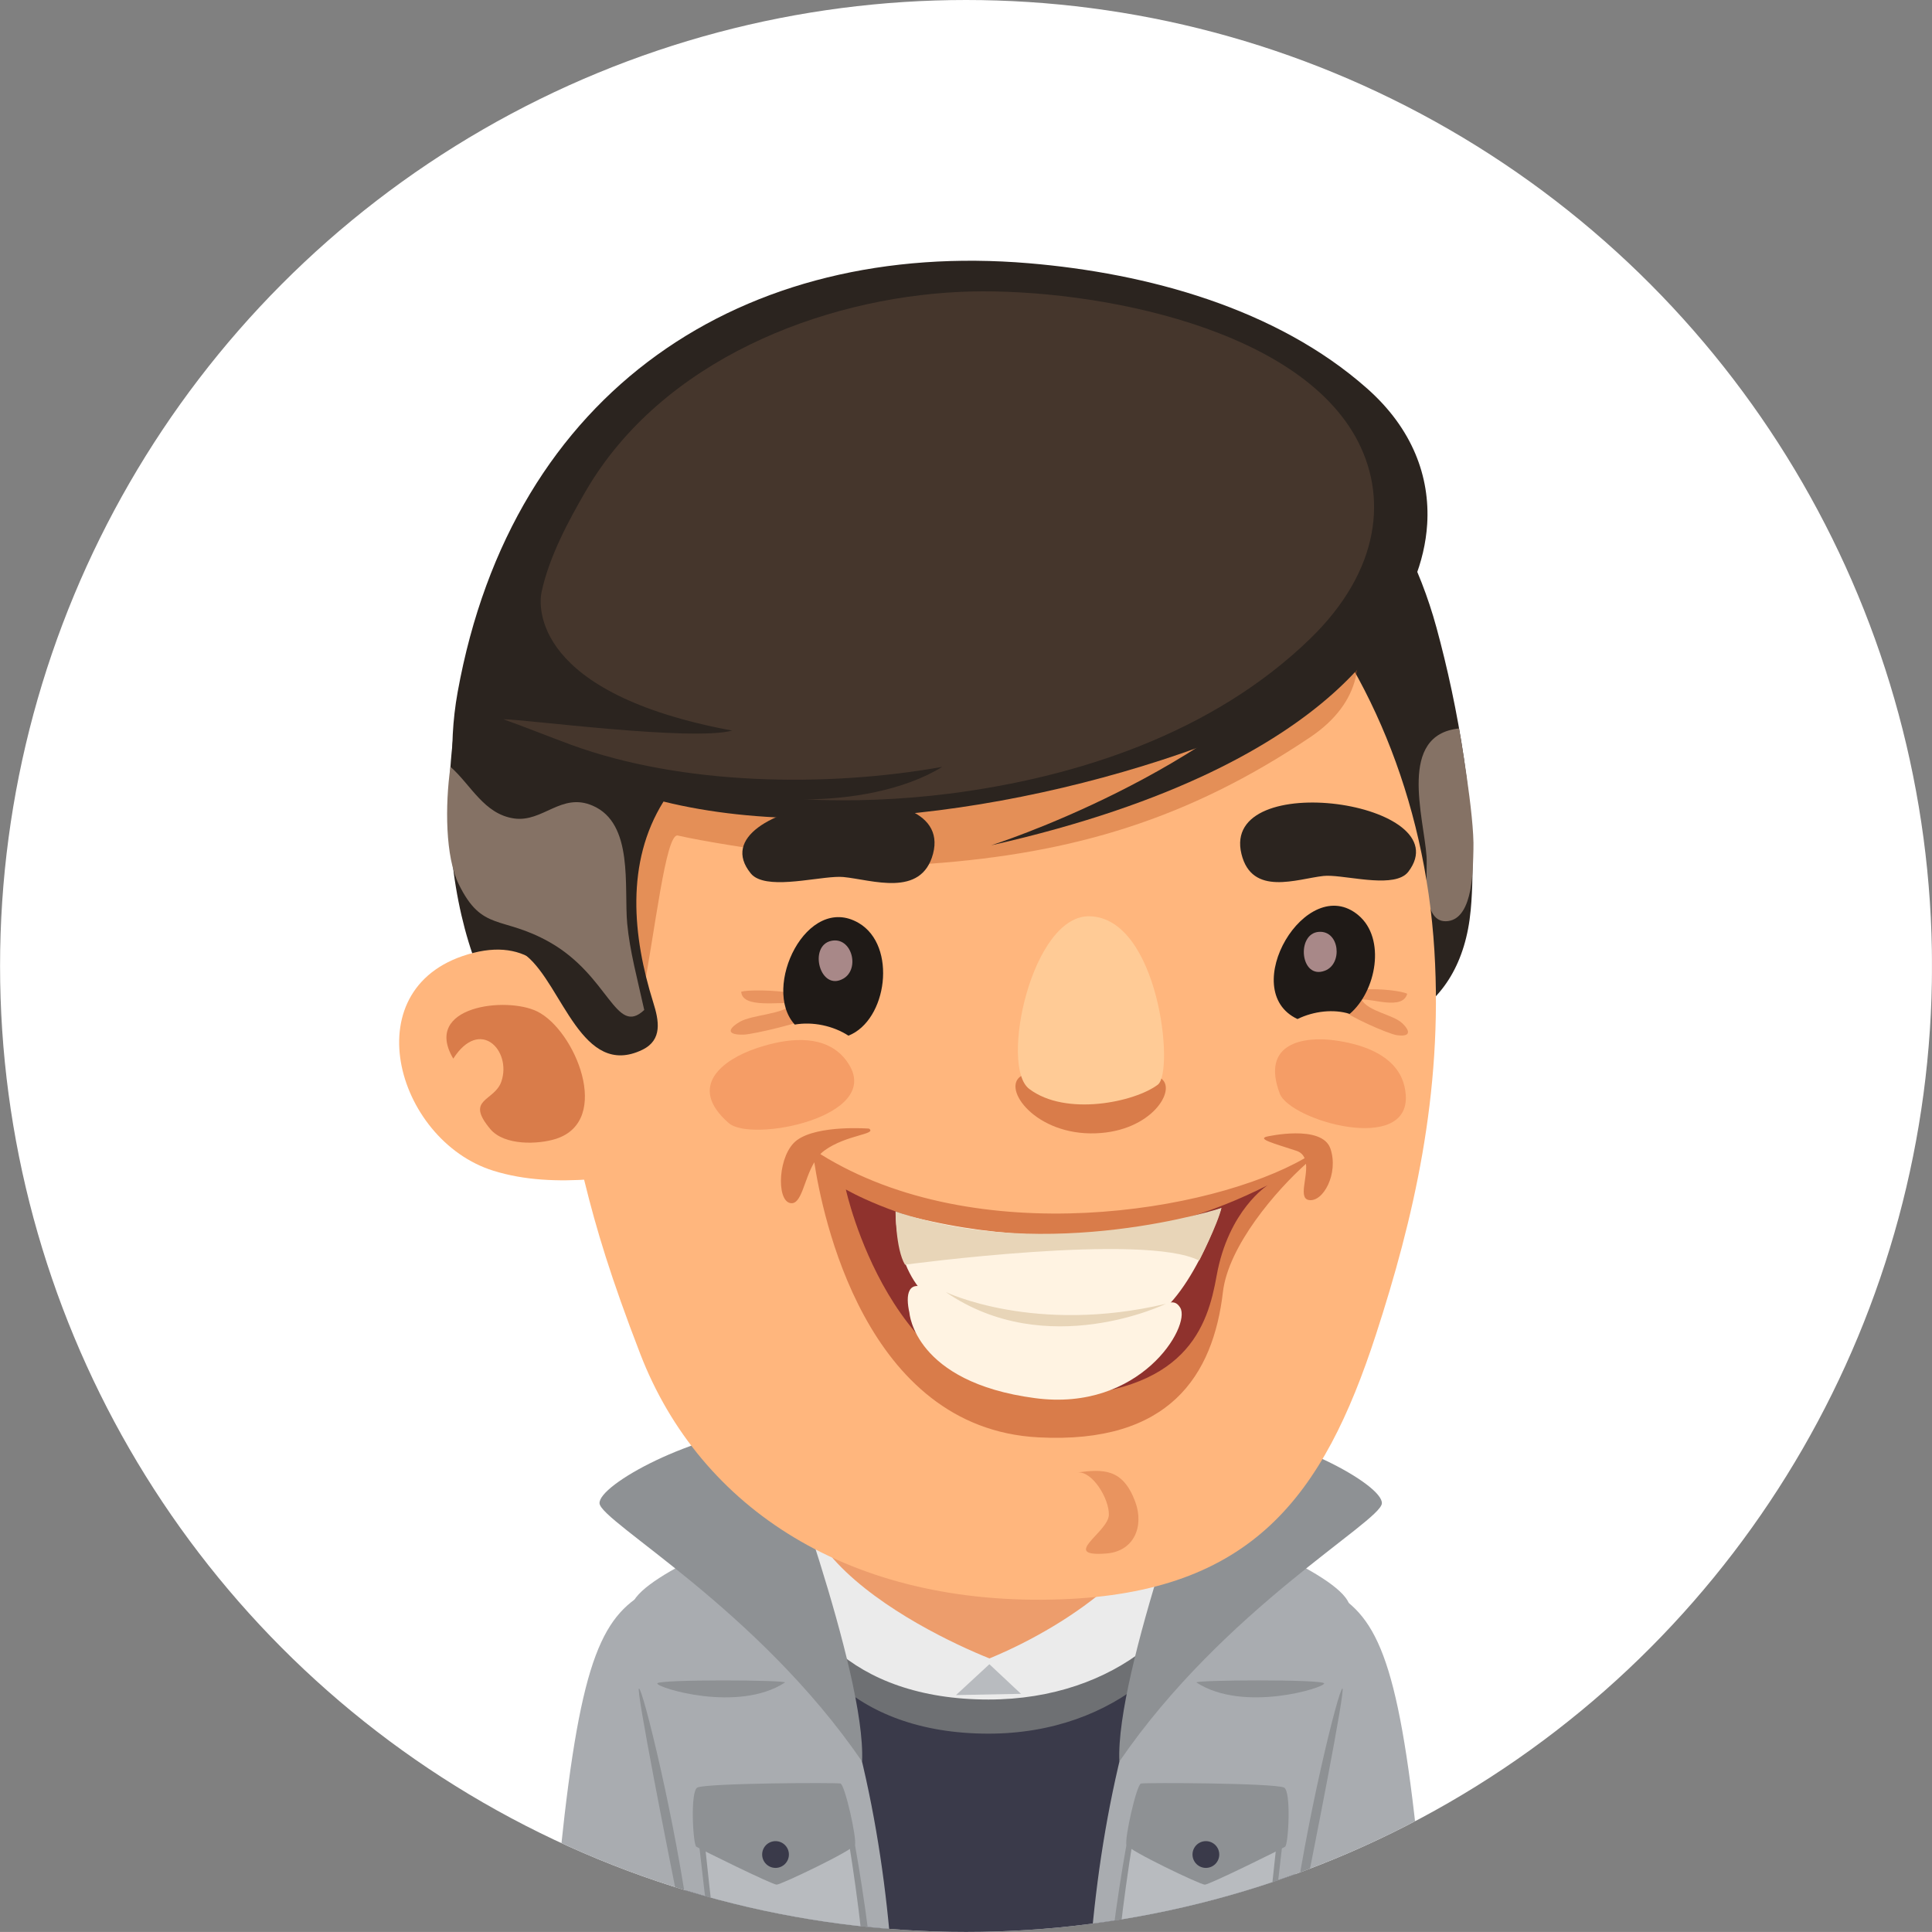 <?xml version="1.0" encoding="iso-8859-1"?>
<!-- Generator: Adobe Illustrator 16.0.0, SVG Export Plug-In . SVG Version: 6.00 Build 0)  -->
<!DOCTYPE svg PUBLIC "-//W3C//DTD SVG 1.1//EN" "http://www.w3.org/Graphics/SVG/1.1/DTD/svg11.dtd">
<svg version="1.1" xmlns="http://www.w3.org/2000/svg" xmlns:xlink="http://www.w3.org/1999/xlink" x="0px" y="0px"
	 width="66.002px" height="66px" viewBox="0 0 66.002 66" style="enable-background:new 0 0 66.002 66;" xml:space="preserve">
<rect x="0" y="0" width="66.002" height="66" fill="#808080" stroke="none"/>
<g id="Layer_78">
	<g>
		<defs>
			<circle id="SVGID_1_" cx="33.002" cy="33" r="33"/>
		</defs>
		<clipPath id="SVGID_2_">
			<use xlink:href="#SVGID_1_"  style="overflow:visible;"/>
		</clipPath>
		<rect style="clip-path:url(#SVGID_2_);fill:#FFFFFF;" width="66" height="66"/>
		<path style="clip-path:url(#SVGID_2_);fill:#A9ACB0;" d="M45.914,54.635c0,0-3.341,3.551-3.342,3.549
			c0.462,0.897,0.858,4.239,1.173,7.816h4.966C48.019,57.906,47.371,55.694,45.914,54.635z"/>
		<path style="clip-path:url(#SVGID_2_);fill:#A9ACB0;" d="M21.691,54.635c-1.458,1.06-2.104,3.271-2.798,11.365h4.966
			c0.315-3.577,0.712-6.919,1.174-7.816C25.032,58.186,21.691,54.635,21.691,54.635z"/>
		<path style="clip-path:url(#SVGID_2_);fill:#3A3A4A;" d="M41.545,52.547c-4.893-2.627-12.025-1.721-15.277,0.395
			C22.24,55.561,22.646,59.727,23.637,66h20.275C44.998,59.836,45.486,54.664,41.545,52.547z"/>
		<path style="clip-path:url(#SVGID_2_);fill:#6E7073;" d="M33.352,47.73c-8.662,0-8.966,11.496,0.417,11.496
			C42.538,59.227,45.399,47.73,33.352,47.73z"/>
		<path style="clip-path:url(#SVGID_2_);fill:#EBEBEB;" d="M33.352,47.107c-8.662,0-8.966,10.953,0.417,10.953
			C42.538,58.061,45.399,47.107,33.352,47.107z"/>
		<path style="clip-path:url(#SVGID_2_);fill:#ED9D6C;" d="M36.278,46.641c-1.966-0.398-5.176-0.201-6.821,1.021
			c-5.724,4.252,2.003,8.059,4.346,8.994c2.882-1.189,6.206-3.602,6.029-5.947C39.689,48.855,38.328,47.057,36.278,46.641z"/>
		<polygon style="clip-path:url(#SVGID_2_);fill:#B8BBBF;" points="32.66,57.908 34.879,57.865 33.8,56.854 		"/>
		<path style="clip-path:url(#SVGID_2_);fill:#A9ACB0;" d="M46.083,54.779c-0.411-1.072-4.735-2.672-4.735-2.672
			C38.832,56.51,37.726,61.469,37.306,66h6.864C45.038,59.33,46.421,55.658,46.083,54.779z"/>
		<path style="clip-path:url(#SVGID_2_);fill:#8E9194;" d="M41.262,48.764c0,0-3.168,8.402-3.021,11.414
			c3.556-5.199,8.911-8.184,8.967-8.816C47.263,50.732,44.008,48.939,41.262,48.764z"/>
		<path style="clip-path:url(#SVGID_2_);fill:#8E9194;" d="M38.827,61.557c-0.129,0.118-0.549,2.461-0.8,4.443h5.42
			c0.263-1.971,0.505-4.287,0.5-4.426C43.937,61.246,39.046,61.354,38.827,61.557z"/>
		<path style="clip-path:url(#SVGID_2_);fill:#B8BBBF;" d="M39.037,61.295c-0.124,0.125-0.542,2.674-0.769,4.705h5.002
			c0.254-2.021,0.499-4.543,0.494-4.688C43.754,60.984,39.239,61.094,39.037,61.295z"/>
		<path style="clip-path:url(#SVGID_2_);fill:#8E9194;" d="M38.979,60.93c-0.153,0.037-0.571,1.906-0.495,2.096
			c0.076,0.191,2.521,1.359,2.675,1.359c0.152,0,2.63-1.221,2.744-1.297s0.214-1.908-0.038-2.021
			C43.521,60.914,39.132,60.893,38.979,60.93z"/>
		<circle style="clip-path:url(#SVGID_2_);fill:#3A3A4A;" cx="41.196" cy="63.355" r="0.457"/>
		<path style="clip-path:url(#SVGID_2_);fill:#8E9194;" d="M40.877,57.48c1.602,1.039,4.36,0.18,4.36,0.031
			S40.736,57.391,40.877,57.48z"/>
		<path style="clip-path:url(#SVGID_2_);fill:#8E9194;" d="M45.862,57.684c-0.124-0.024-1.256,4.523-1.755,8.316h0.211
			C44.921,63.046,45.967,57.703,45.862,57.684z"/>
		<path style="clip-path:url(#SVGID_2_);fill:#A9ACB0;" d="M21.607,54.779C21.269,55.658,22.651,59.33,23.521,66h6.864
			c-0.42-4.531-1.526-9.49-4.042-13.893C26.343,52.107,22.019,53.707,21.607,54.779z"/>
		<path style="clip-path:url(#SVGID_2_);fill:#8E9194;" d="M20.482,51.361c0.057,0.633,5.411,3.617,8.968,8.816
			c0.146-3.012-3.021-11.414-3.021-11.414C23.683,48.939,20.428,50.732,20.482,51.361z"/>
		<path style="clip-path:url(#SVGID_2_);fill:#8E9194;" d="M23.743,61.574c-0.005,0.139,0.237,2.455,0.499,4.426h5.421
			c-0.251-1.982-0.671-4.325-0.8-4.443C28.645,61.354,23.755,61.246,23.743,61.574z"/>
		<path style="clip-path:url(#SVGID_2_);fill:#B8BBBF;" d="M23.926,61.313c-0.005,0.145,0.239,2.667,0.494,4.688h5.002
			c-0.228-2.031-0.645-4.58-0.769-4.705C28.451,61.094,23.937,60.984,23.926,61.313z"/>
		<path style="clip-path:url(#SVGID_2_);fill:#8E9194;" d="M23.826,61.066c-0.253,0.113-0.153,1.945-0.039,2.021
			s2.592,1.297,2.745,1.297c0.152,0,2.598-1.168,2.674-1.359c0.077-0.189-0.342-2.059-0.494-2.096
			C28.559,60.893,24.17,60.914,23.826,61.066z"/>
		<circle style="clip-path:url(#SVGID_2_);fill:#3A3A4A;" cx="26.494" cy="63.355" r="0.457"/>
		<path style="clip-path:url(#SVGID_2_);fill:#8E9194;" d="M22.454,57.512c0,0.148,2.758,1.008,4.36-0.031
			C26.955,57.391,22.454,57.363,22.454,57.512z"/>
		<path style="clip-path:url(#SVGID_2_);fill:#8E9194;" d="M23.372,66h0.212c-0.501-3.793-1.632-8.341-1.756-8.316
			C21.725,57.703,22.77,63.046,23.372,66z"/>
		<path style="clip-path:url(#SVGID_2_);fill:#2B241F;" d="M29.637,10.236c-19.401,4.493-15.226,27.293-9.554,26.124
			c3.445-0.713,6.859-1.623,10.27-2.498c3.333-0.854,7.24-1.195,10.555-0.037c0.99,0.345,1.808,0.998,2.836,1.263
			c3.368,0.869,6.168-0.408,6.499-3.997c0.018-0.189,0.031-0.377,0.04-0.572c0.151-2.885-0.473-6.38-1.209-9.077
			C46.775,13.013,37.854,8.333,29.637,10.236z"/>
		<path style="clip-path:url(#SVGID_2_);fill:#857265;" d="M48.735,29.26c0.037,0.542-0.191,2.332,0.738,2.206
			c0.877-0.119,0.844-1.854,0.863-2.446c0.042-1.142-0.492-4.134-0.492-4.134C47.744,25.105,48.64,27.902,48.735,29.26z"/>
		<path style="clip-path:url(#SVGID_2_);fill:#FFB67D;" d="M32.642,14.562c-8.397,0.558-16.64,9.811-14.053,19.942
			c1.333,5.229,1.263,6.508,3.282,11.744c2.05,5.314,7.216,8.65,14.386,8.389c6.513-0.238,8.947-3.504,10.752-9.055
			c1.265-3.896,2.293-8.197,1.994-13.1C48.366,22.027,41.041,14.001,32.642,14.562z"/>
		<path style="clip-path:url(#SVGID_2_);fill:#FFB67D;" d="M16.176,32.551c-4.171,1.052-2.674,6.4,0.675,7.443
			c1.072,0.336,2.224,0.373,3.332,0.293c0.023-0.031,0.047-0.063,0.067-0.096c0.519-0.699-0.258-4.262-0.487-4.996
			C19.181,33.347,18.176,32.045,16.176,32.551z"/>
		<path style="opacity:0.4;clip-path:url(#SVGID_2_);fill:#BC551E;" d="M43.515,18.61c-3.952-0.652-8.65,0.376-12.607,1.066
			c-2.738,0.478-5.653,1.469-7.353,3.863c-1.618,2.28-4.053,4.573-3.698,7.654c0.077,0.661,1.76,4.548,2.065,2.984
			c0.457-2.349,0.819-5.725,1.232-5.633c1.773,0.396,6.72,1.1,8.592,0.965c4.943-0.357,8.858-1.533,13.01-4.321
			C48.34,22.782,45.152,18.881,43.515,18.61z"/>
		<path style="clip-path:url(#SVGID_2_);fill:#2B241F;" d="M46.704,13.272c-3.102-2.747-7.517-3.938-11.557-4.279
			c-9.728-0.821-17.641,4.298-19.513,14.652c-0.697,3.86,0.71,7.665,2.354,9.012c1.229,1.009,1.891,4.203,3.955,3.207
			c0.697-0.338,0.569-0.998,0.372-1.623c-0.703-2.247-0.949-4.776,0.352-6.858c6.396,1.582,15.374-0.31,21.259-3.081
			c2.7-1.273,4.668-3.802,4.83-6.396C48.856,16.29,48.259,14.648,46.704,13.272z"/>
		<path style="clip-path:url(#SVGID_2_);fill:#857265;" d="M20.245,27.523c-1.068-0.462-1.695,0.575-2.679,0.438
			c-1.034-0.146-1.483-1.159-2.178-1.765c-0.186,1.321-0.176,3.07,0.282,4.008c0.804,1.645,1.463,1.059,3.101,1.98
			c2.043,1.153,2.262,3.241,3.238,2.319c-0.237-1.073-0.495-2.016-0.582-2.95C21.313,30.301,21.658,28.13,20.245,27.523z"/>
		<path style="opacity:0.5;clip-path:url(#SVGID_2_);fill:#B54319;" d="M18.355,34.555c-1.057-0.525-3.938-0.184-2.87,1.611
			c0.912-1.422,1.994-0.279,1.647,0.77c-0.232,0.705-1.267,0.586-0.377,1.641c0.481,0.566,1.633,0.523,2.241,0.328
			C20.926,38.279,19.646,35.193,18.355,34.555z"/>
		<path style="clip-path:url(#SVGID_2_);fill:#45362C;" d="M32.782,9.972c-4.715,0.221-10.168,2.33-12.771,6.804
			c-0.607,1.045-1.254,2.254-1.511,3.455c-0.102,0.485-0.298,3.463,6.514,4.728c-1.381,0.375-7.184-0.398-7.819-0.387
			c0.745,0.263,1.545,0.589,2.314,0.871c3.78,1.387,8.733,1.463,12.68,0.755c-1.314,0.812-3.195,1.113-4.711,1.11
			c1.64,0.081,3.315,0.011,4.948-0.194c4.366-0.556,8.992-2.064,12.31-5.272c2.437-2.351,2.689-4.931,1.564-6.931
			C44.085,10.977,36.773,9.784,32.782,9.972z"/>
		<path style="clip-path:url(#SVGID_2_);fill:#2B241F;" d="M33.861,28.878c12.602-2.84,13.951-8.282,13.951-8.282l-2.514,1.155
			C41.545,26.439,33.861,28.878,33.861,28.878z"/>
		<path style="opacity:0.3;clip-path:url(#SVGID_2_);fill:#B54319;" d="M25.321,33.878c0.038,0.6,1.373,0.317,1.774,0.413
			c-0.352,0.371-1.395,0.369-1.821,0.617c-0.456,0.27-0.41,0.451,0.131,0.438c0.324-0.008,2.137-0.434,2.371-0.635
			C28.764,33.862,25.779,33.755,25.321,33.878z"/>
		<path style="opacity:0.3;clip-path:url(#SVGID_2_);fill:#B54319;" d="M46.518,34.152c0.354-0.051,1.4,0.371,1.556-0.204
			c-0.354-0.173-2.852-0.394-2.208,0.536c0.153,0.221,1.568,0.836,1.838,0.877c0.445,0.07,0.522-0.098,0.197-0.408
			C47.597,34.662,46.733,34.553,46.518,34.152z"/>
		<path style="clip-path:url(#SVGID_2_);fill:#2B241F;" d="M42.411,29.173c0.358,1.463,1.903,0.85,2.802,0.752
			c0.587-0.063,2.001,0.35,2.665,0.037c0.095-0.044,0.174-0.104,0.233-0.18C49.933,27.394,41.686,26.211,42.411,29.173z"/>
		<path style="clip-path:url(#SVGID_2_);fill:#2B241F;" d="M25.646,29.835c0.063,0.08,0.149,0.14,0.253,0.185
			c0.724,0.317,2.271-0.118,2.912-0.059c0.979,0.094,2.663,0.714,3.064-0.794C32.682,26.114,23.665,27.392,25.646,29.835z"/>
		<path style="clip-path:url(#SVGID_2_);fill:#F59D66;" d="M45.597,35.541c-1.055-0.143-2.531,0.084-1.877,1.818
			c0.348,0.924,4.443,2.092,4.305,0.047c-0.015-0.211-0.063-0.4-0.134-0.564C47.506,35.957,46.405,35.652,45.597,35.541z"/>
		<path style="clip-path:url(#SVGID_2_);fill:#F59D66;" d="M28.607,35.918c-0.79-0.621-1.983-0.377-2.803-0.094
			c-1.07,0.367-2.362,1.277-0.906,2.545c0.773,0.672,5.22-0.209,4.105-2.002C28.892,36.182,28.757,36.033,28.607,35.918z"/>
		<path style="clip-path:url(#SVGID_2_);fill:#1F1A17;" d="M29.337,31.533c-1.772-1.039-3.333,2.214-2.186,3.469
			c0.615-0.107,1.31,0.039,1.834,0.379C30.311,34.859,30.656,32.306,29.337,31.533z"/>
		<path style="opacity:0.5;clip-path:url(#SVGID_2_);fill:#B54319;" d="M43.274,38.83c-0.322,0.086,0.257,0.234,1.014,0.484
			c0.146,0.047,0.232,0.139,0.281,0.254c-3.18,1.84-11.217,3.18-16.544-0.141c0.046-0.047,0.093-0.09,0.146-0.127
			c0.755-0.543,1.797-0.543,1.518-0.744c0,0-1.74-0.137-2.463,0.395c-0.647,0.475-0.718,2.057-0.227,2.15
			c0.389,0.07,0.457-0.785,0.819-1.395c0.267,1.738,1.71,9.09,7.66,9.398c4.479,0.234,5.967-2.125,6.3-4.965
			c0.186-1.584,1.826-3.477,2.838-4.381c0.052,0.484-0.256,1.168,0.089,1.236c0.492,0.098,1.033-0.9,0.747-1.75
			S43.274,38.83,43.274,38.83z"/>
		<path style="clip-path:url(#SVGID_2_);fill:#8F322D;" d="M28.897,40.635c0,0,1.547,7.131,6.874,7.076
			c4.794-0.047,5.49-2.441,5.791-4.123c0.402-2.248,1.742-3.096,1.742-3.096C35.424,44.484,28.897,40.635,28.897,40.635z"/>
		<path style="clip-path:url(#SVGID_2_);fill:#FFF3E2;" d="M30.601,41.422c0,0-0.062,2.291,1.529,3.211
			c2.041,1.178,4.388,1.379,6.832,0.602c1.646-0.523,2.764-3.965,2.764-3.965S37.019,43.23,30.601,41.422z"/>
		<path style="clip-path:url(#SVGID_2_);fill:#FFF3E2;" d="M37.083,45.191c-2.274-0.029-4.212-0.486-5.245-1.084
			c-0.859-0.494-0.903,0.156-0.77,0.74c0,0,0.161,2.371,4.285,2.916c3.604,0.482,5.339-2.461,4.968-3.086
			C39.948,44.049,39.358,45.221,37.083,45.191z"/>
		<path style="clip-path:url(#SVGID_2_);fill:#E8D5B8;" d="M30.594,41.387c0,0,0.002,1.283,0.323,1.818
			c0,0,8.189-1.105,10.051-0.139c0,0,0.638-1.254,0.758-1.797C41.726,41.27,35.859,43.174,30.594,41.387z"/>
		<path style="clip-path:url(#SVGID_2_);fill:#E8D5B8;" d="M32.308,44.139c3.457,2.379,7.521,0.402,7.521,0.402
			C35.341,45.602,32.308,44.139,32.308,44.139z"/>
		<path style="opacity:0.5;clip-path:url(#SVGID_2_);fill:#B54319;" d="M37.31,36.852c-1.132-0.035-1.604-0.475-2.371-0.121
			c-0.768,0.35,0.313,1.965,2.31,1.988c1.986,0.021,2.913-1.395,2.47-1.83C39.205,36.383,38.561,36.891,37.31,36.852z"/>
		<path style="clip-path:url(#SVGID_2_);fill:#FFCB96;" d="M37.226,31.302c-1.981-0.047-3.083,5.122-2.069,5.895
			c1.256,0.957,3.618,0.449,4.396-0.141C40.133,36.615,39.586,31.362,37.226,31.302z"/>
		<path style="clip-path:url(#SVGID_2_);fill:#1F1A17;" d="M44.325,34.813c0.56-0.273,1.236-0.348,1.785-0.176
			c0.91-0.774,1.244-2.576,0.295-3.371C44.633,29.778,42.239,33.837,44.325,34.813z"/>
		<path style="clip-path:url(#SVGID_2_);fill:#A88888;" d="M28.395,32.142c-0.788,0.174-0.384,1.751,0.418,1.289
			C29.391,33.094,29.095,31.988,28.395,32.142z"/>
		<path style="clip-path:url(#SVGID_2_);fill:#A88888;" d="M45.062,31.834c-0.789,0.047-0.648,1.653,0.202,1.327
			C45.877,32.927,45.764,31.792,45.062,31.834z"/>
		<path style="opacity:0.3;clip-path:url(#SVGID_2_);fill:#B54319;" d="M36.799,50.303c0.517-0.066,1.103,0.908,1.082,1.455
			c-0.021,0.588-1.684,1.432-0.092,1.314c0.954-0.07,1.305-0.93,0.993-1.77C38.355,50.156,37.687,50.189,36.799,50.303z"/>
	</g>
</g>
<g id="Layer_1">
</g>
</svg>
